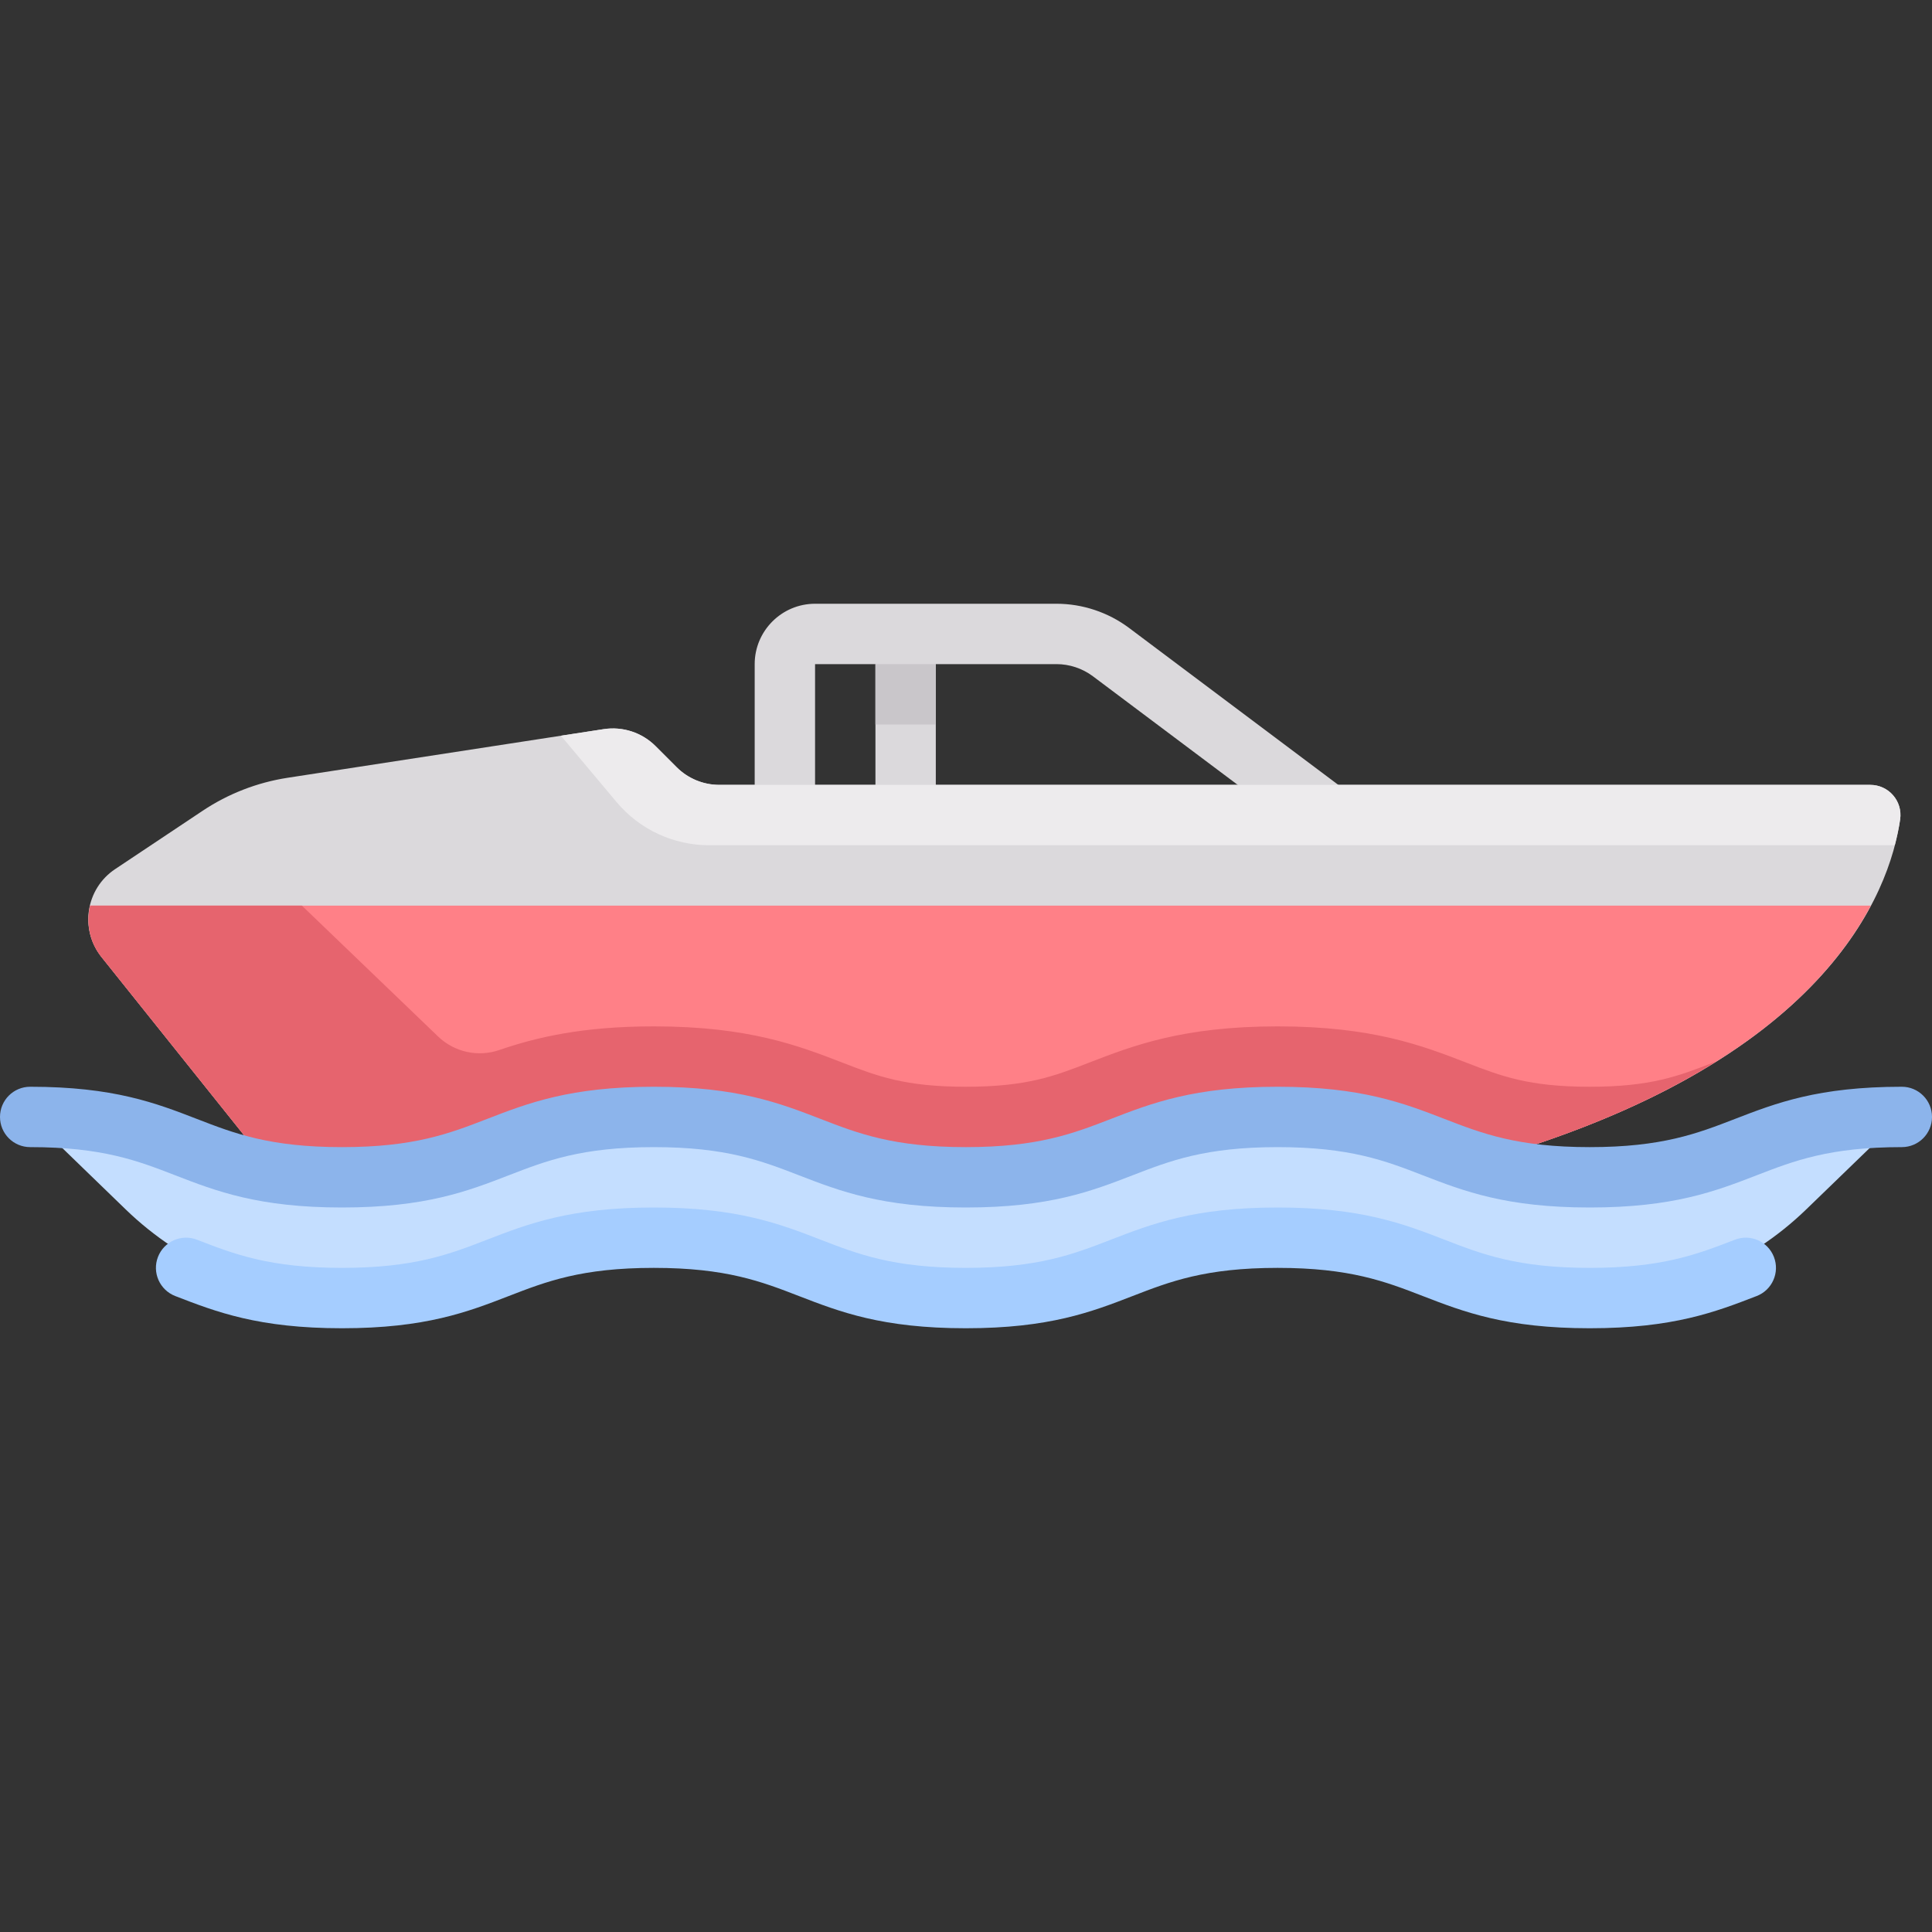 <?xml version="1.0" encoding="iso-8859-1"?>
<!-- Generator: Adobe Illustrator 19.0.0, SVG Export Plug-In . SVG Version: 6.00 Build 0)  -->
<svg version="1.1" id="Capa_1" xmlns="http://www.w3.org/2000/svg" xmlns:xlink="http://www.w3.org/1999/xlink" x="0px" y="0px"
	 viewBox="0 0 512 512" style="enable-background:new 0 0 512 512;" xml:space="preserve">
<rect x="0" y="0" width="512" height="512" fill="#333333" stroke="none"/>
<g>
	<path style="fill:#DBD9DC;" d="M299.188,166.391C293.68,162.27,286.867,160,280,160h-64c-8.82,0-16,7.176-16,16v40h16v-40h16v40h16
		v-40h32c3.438,0,6.844,1.141,9.602,3.195l57.602,43.203l9.594-12.797L299.188,166.391z"/>
	<path style="fill:#DBD9DC;" d="M495.633,208H190.627c-4.244,0-8.313-1.686-11.314-4.687l-5.581-5.581
		c-3.604-3.604-8.709-5.275-13.747-4.5l-83.744,12.884c-8.064,1.24-15.759,4.228-22.548,8.754l-23.174,15.449
		c-7.808,5.205-9.48,15.98-3.619,23.308l45.263,56.579l319.868-2.342c92.135-25.986,108.743-71.381,111.527-90.72
		C504.257,212.305,500.522,208,495.633,208z"/>
</g>
<path style="fill:#FF8087;" d="M23.891,240c-1.074,4.596-0.196,9.619,3.011,13.627l45.263,56.579l319.868-2.342
	c64.879-18.299,92.236-46.193,103.758-67.864L23.891,240L23.891,240z"/>
<path style="fill:#E6646E;" d="M454.795,281.307c-0.257,0.099-0.527,0.201-0.782,0.299c-9.247,3.578-16.525,6.394-32.716,6.394
	s-23.47-2.816-32.685-6.382c-11.677-4.515-24.878-9.618-50.018-9.618c-25.135,0-38.334,5.106-49.979,9.612
	c-9.226,3.573-16.497,6.388-32.669,6.388c-16.188,0-23.46-2.816-32.667-6.381c-11.68-4.515-24.88-9.619-50.012-9.619
	c-18.975,0-31.144,2.911-40.978,6.275c-5.657,1.935-11.891,0.537-16.202-3.606L80,240H23.891c-1.074,4.596-0.196,9.619,3.011,13.627
	l45.263,56.579l319.868-2.342C418.902,300.286,439.257,291.053,454.795,281.307z"/>
<path style="fill:#C4DEFF;" d="M421.295,312c-41.352,0-41.352-16-82.705-16c-41.324,0-41.324,16-82.648,16
	c-41.337,0-41.337-16-82.674-16c-41.323,0-41.323,16-82.645,16C49.312,312,49.312,296,8,296l25.263,24.466
	c15.248,14.767,35.519,23.45,56.745,23.533C90.212,344,90.417,344,90.624,344c41.322,0,41.322-16,82.645-16
	c41.337,0,41.337,16,82.674,16c41.324,0,41.324-16,82.648-16c41.353,0,41.353,16,82.705,16c0.218,0,0.436,0,0.652-0.001
	c21.218-0.087,41.483-8.756,56.734-23.508L504,296C462.648,296,462.648,312,421.295,312z"/>
<path style="fill:#8CB4EB;" d="M421.297,320c-22.172,0-33.391-4.344-44.242-8.539c-9.914-3.836-19.281-7.461-38.461-7.461
	c-19.172,0-28.531,3.625-38.438,7.461c-10.844,4.195-22.055,8.539-44.211,8.539c-22.164,0-33.375-4.344-44.227-8.539
	c-9.914-3.836-19.273-7.461-38.453-7.461c-19.164,0-28.523,3.625-38.43,7.461c-10.843,4.195-22.054,8.539-44.21,8.539
	c-22.148,0-33.359-4.344-44.203-8.539C36.516,307.625,27.164,304,8,304c-4.422,0-8-3.578-8-8s3.578-8,8-8
	c22.148,0,33.359,4.344,44.203,8.539C62.109,300.375,71.461,304,90.625,304s28.523-3.625,38.43-7.461
	c10.844-4.195,22.055-8.539,44.211-8.539c22.164,0,33.383,4.344,44.234,8.539c9.906,3.836,19.274,7.461,38.445,7.461
	c19.164,0,28.523-3.625,38.43-7.461c10.844-4.195,22.062-8.539,44.219-8.539c22.172,0,33.391,4.344,44.242,8.539
	c9.914,3.836,19.281,7.461,38.461,7.461s28.547-3.625,38.461-7.461C470.609,292.344,481.828,288,504,288c4.422,0,8,3.578,8,8
	s-3.578,8-8,8c-19.18,0-28.547,3.625-38.461,7.461C454.688,315.656,443.469,320,421.297,320z"/>
<path style="fill:#A5CDFF;" d="M421.297,352c-22.172,0-33.391-4.344-44.242-8.539c-9.914-3.836-19.281-7.461-38.461-7.461
	c-19.172,0-28.531,3.625-38.438,7.461c-10.844,4.195-22.055,8.539-44.211,8.539c-22.164,0-33.375-4.344-44.227-8.539
	c-9.914-3.836-19.273-7.461-38.453-7.461c-19.164,0-28.523,3.625-38.43,7.461c-10.843,4.195-22.054,8.539-44.21,8.539
	c-22.133,0-33.336-4.336-44.172-8.531c-4.125-1.594-6.188-6.234-4.594-10.359s6.203-6.164,10.328-4.578l0.039,0.016
	C62.133,332.383,71.484,336,90.625,336c19.164,0,28.523-3.625,38.43-7.461c10.844-4.195,22.055-8.539,44.211-8.539
	c22.164,0,33.383,4.344,44.234,8.539c9.906,3.836,19.274,7.461,38.445,7.461c19.164,0,28.523-3.625,38.43-7.461
	c10.844-4.195,22.062-8.539,44.219-8.539c22.172,0,33.391,4.344,44.242,8.539c9.914,3.836,19.281,7.461,38.461,7.461
	c19.188,0,28.547-3.625,38.461-7.461c4.133-1.602,8.758,0.445,10.352,4.57s-0.453,8.758-4.57,10.352
	C454.688,347.656,443.469,352,421.297,352z"/>
<rect x="232" y="176" style="fill:#C9C6CA;" width="16" height="16"/>
<path style="fill:#EDEBED;" d="M495.633,208H190.628c-4.244,0-8.314-1.686-11.314-4.687l-5.58-5.58
	c-3.604-3.604-8.709-5.275-13.747-4.501l-11.335,1.744l14.757,17.59c6.08,7.247,15.055,11.433,24.515,11.433h314.205
	c0.654-2.512,1.143-4.852,1.431-6.855C504.257,212.305,500.522,208,495.633,208z"/>
<g>
</g>
<g>
</g>
<g>
</g>
<g>
</g>
<g>
</g>
<g>
</g>
<g>
</g>
<g>
</g>
<g>
</g>
<g>
</g>
<g>
</g>
<g>
</g>
<g>
</g>
<g>
</g>
<g>
</g>
</svg>

